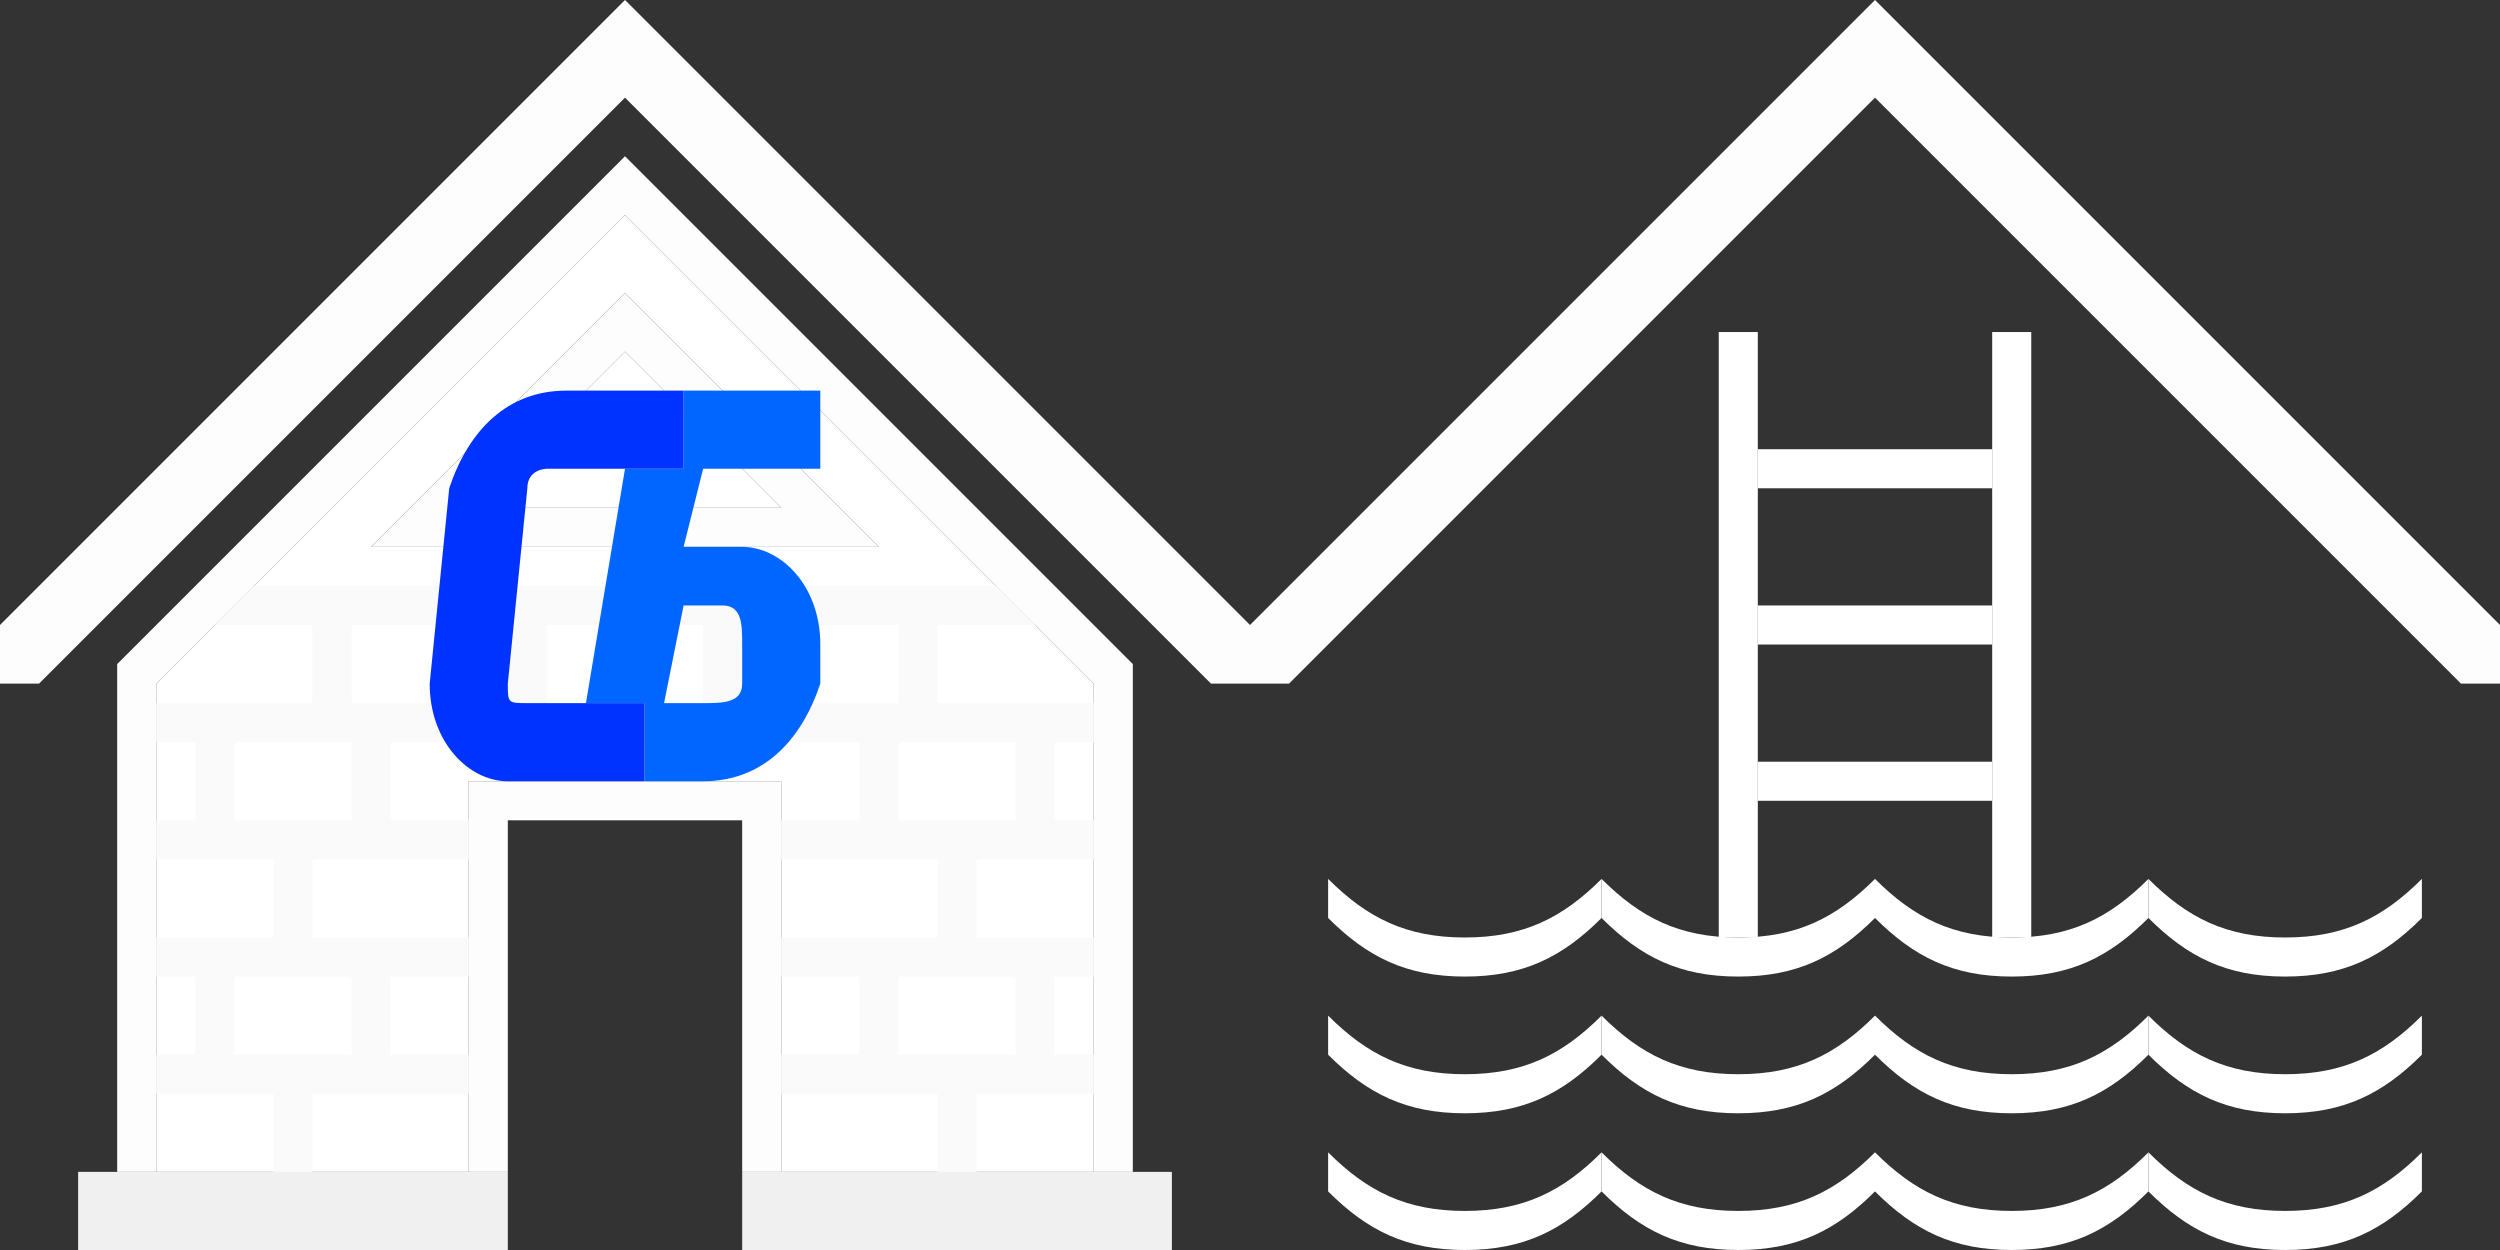 <?xml version="1.0" encoding="UTF-8"?>
<!DOCTYPE svg PUBLIC "-//W3C//DTD SVG 1.1//EN" "http://www.w3.org/Graphics/SVG/1.1/DTD/svg11.dtd">
<!-- Creator: CorelDRAW X8 -->
<svg xmlns="http://www.w3.org/2000/svg" xml:space="preserve" width="128px" height="64px" version="1.1" style="shape-rendering:geometricPrecision; text-rendering:geometricPrecision; image-rendering:optimizeQuality; fill-rule:evenodd; clip-rule:evenodd"
viewBox="0 0 128 64"
 xmlns:xlink="http://www.w3.org/1999/xlink">
 <rect x="0" y="0" width="128" height="64" fill="#333333" stroke="none"/>
 <defs>
  <style type="text/css">
   <![CDATA[
    .fil0 {fill:none}
    .fil7 {fill:#0033FF}
    .fil6 {fill:#0066FF}
    .fil4 {fill:#FDFDFD}
    .fil1 {fill:white}
    .fil2 {fill:#F0F0F0}
    .fil3 {fill:#FAFAFA}
    .fil5 {fill:#FDFDFD}
   ]]>
  </style>
 </defs>
 <g id="Слой_x0020_1">
  <rect class="fil0" width="128" height="64"/>
  <path class="fil1" d="M56 36l0 24 -14 0 -2 0 0 -20 -16 0 0 20 -2 0 -14 0 0 -24 0 -1 24 -24 24 24 0 1zm-11 -8l-26 0 13 -13 13 13z"/>
  <polygon class="fil2" points="40,60 60,60 60,64 38,64 38,60 "/>
  <polygon class="fil2" points="4,60 24,60 26,60 26,64 4,64 "/>
  <path class="fil3" d="M56 38l-2 0 0 4 2 0 0 2 -6 0 0 4 6 0 0 2 -2 0 0 4 2 0 0 2 -6 0 0 4 -2 0 0 -4 -6 0 -2 0 0 -2 2 0 0 0 2 0 0 -4 -2 0 -2 0 0 -2 2 0 0 0 6 0 0 -4 -6 0 -2 0 0 -2 2 0 0 0 2 0 0 -4 -2 0 -20 0 -2 0 0 4 2 0 2 0 0 2 -2 0 -6 0 0 4 6 0 2 0 0 2 -2 0 -2 0 0 4 2 0 2 0 0 2 -2 0 0 0 -6 0 0 4 -2 0 0 -4 -6 0 0 -2 2 0 0 -4 -2 0 0 -2 6 0 0 -4 -6 0 0 -2 2 0 0 -4 -2 0 0 -2 8 0 0 -4 -5 0 2 -2 13 0 0 0 12 0 0 0 13 0 2 2 -5 0 0 4 8 0 0 2zm-14 -2l4 0 0 -4 -8 0 0 4 4 0zm-6 0l0 -4 -8 0 0 4 8 0zm-10 0l0 -4 0 0 0 0 -8 0 0 4 4 0 4 0zm-14 2l0 4 6 0 0 -4 -6 0zm0 12l0 4 6 0 0 -4 -6 0zm40 -12l-6 0 0 4 6 0 0 -4zm0 16l0 -4 -6 0 0 4 6 0z"/>
  <polygon class="fil4" points="64,35 62,35 32,5 2,35 0,35 0,32 32,0 32,0 64,32 "/>
  <polygon class="fil5" points="58,34 58,60 56,60 56,35 32,11 8,35 8,60 6,60 6,34 32,8 "/>
  <path class="fil5" d="M45 28l-26 0 13 -13 13 13zm-21 -2l8 -8 8 8 -16 0z"/>
  <path class="fil1" d="M82 61c-2,2 -4,3 -7,3 -3,0 -5,-1 -7,-3l0 -2c2,2 4,3 7,3 3,0 5,-1 7,-3l0 2z"/>
  <path class="fil1" d="M96 61c-2,2 -4,3 -7,3 -3,0 -5,-1 -7,-3l0 -2c2,2 4,3 7,3 3,0 5,-1 7,-3l0 2z"/>
  <path class="fil1" d="M110 61c-2,2 -4,3 -7,3 -3,0 -5,-1 -7,-3l0 -2c2,2 4,3 7,3 3,0 5,-1 7,-3l0 2z"/>
  <path class="fil1" d="M124 61c-2,2 -4,3 -7,3 -3,0 -5,-1 -7,-3l0 -2c2,2 4,3 7,3 3,0 5,-1 7,-3l0 2z"/>
  <g id="_718687824">
   <path class="fil1" d="M82 54c-2,2 -4,3 -7,3 -3,0 -5,-1 -7,-3l0 -2c2,2 4,3 7,3 3,0 5,-1 7,-3l0 2z"/>
   <path class="fil1" d="M96 54c-2,2 -4,3 -7,3 -3,0 -5,-1 -7,-3l0 -2c2,2 4,3 7,3 3,0 5,-1 7,-3l0 2z"/>
   <path class="fil1" d="M110 54c-2,2 -4,3 -7,3 -3,0 -5,-1 -7,-3l0 -2c2,2 4,3 7,3 3,0 5,-1 7,-3l0 2z"/>
   <path class="fil1" d="M124 54c-2,2 -4,3 -7,3 -3,0 -5,-1 -7,-3l0 -2c2,2 4,3 7,3 3,0 5,-1 7,-3l0 2z"/>
  </g>
  <g id="_718686416">
   <path class="fil1" d="M82 47c-2,2 -4,3 -7,3 -3,0 -5,-1 -7,-3l0 -2c2,2 4,3 7,3 3,0 5,-1 7,-3l0 2z"/>
   <path class="fil1" d="M96 47c-2,2 -4,3 -7,3 -3,0 -5,-1 -7,-3l0 -2c2,2 4,3 7,3 3,0 5,-1 7,-3l0 2z"/>
   <path class="fil1" d="M110 47c-2,2 -4,3 -7,3 -3,0 -5,-1 -7,-3l0 -2c2,2 4,3 7,3 3,0 5,-1 7,-3l0 2z"/>
   <path class="fil1" d="M124 47c-2,2 -4,3 -7,3 -3,0 -5,-1 -7,-3l0 -2c2,2 4,3 7,3 3,0 5,-1 7,-3l0 2z"/>
  </g>
  <g id="_718685008">
   <rect class="fil1" x="90" y="39" width="12" height="2"/>
   <rect class="fil1" x="90" y="31" width="12" height="2"/>
   <rect class="fil1" x="90" y="23" width="12" height="2"/>
   <rect class="fil1" x="102" y="17" width="2" height="31"/>
   <rect class="fil1" x="88" y="17" width="2" height="31"/>
  </g>
  <polygon class="fil4" points="128,35 126,35 96,5 66,35 64,35 64,32 96,0 96,0 128,32 "/>
  <polygon class="fil4" points="24,40 40,40 40,42 40,60 38,60 38,42 26,42 26,60 24,60 24,42 "/>
  <polygon class="fil1" points="40,26 32,18 24,26 "/>
  <path class="fil6" d="M36 20l3 0 0 0 3 0 0 4 -3 0 -3 0 -1 4 3 0 -1 3 -2 0 -1 5 2 0 0 0 0 0c1,0 2,0 2,-1l0 -2 0 0c0,-1 0,-2 -1,-2l0 0 1 -3c2,0 4,2 4,5l0 0 0 2 0 0c-1,3 -3,5 -6,5l0 0 -2 0 0 0 -1 0 0 -4 -3 0 2 -12 3 0 0 -4 1 0z"/>
  <path class="fil7" d="M27 36l6 0 0 4 -7 0c-2,0 -4,-2 -4,-5l1 -10 0 0c1,-3 3,-5 6,-5l6 0 0 4 -7 0 0 0 0 0c0,0 -1,0 -1,1l0 0 -1 10c0,1 0,1 1,1l0 0 0 0z"/>
 </g>
</svg>
